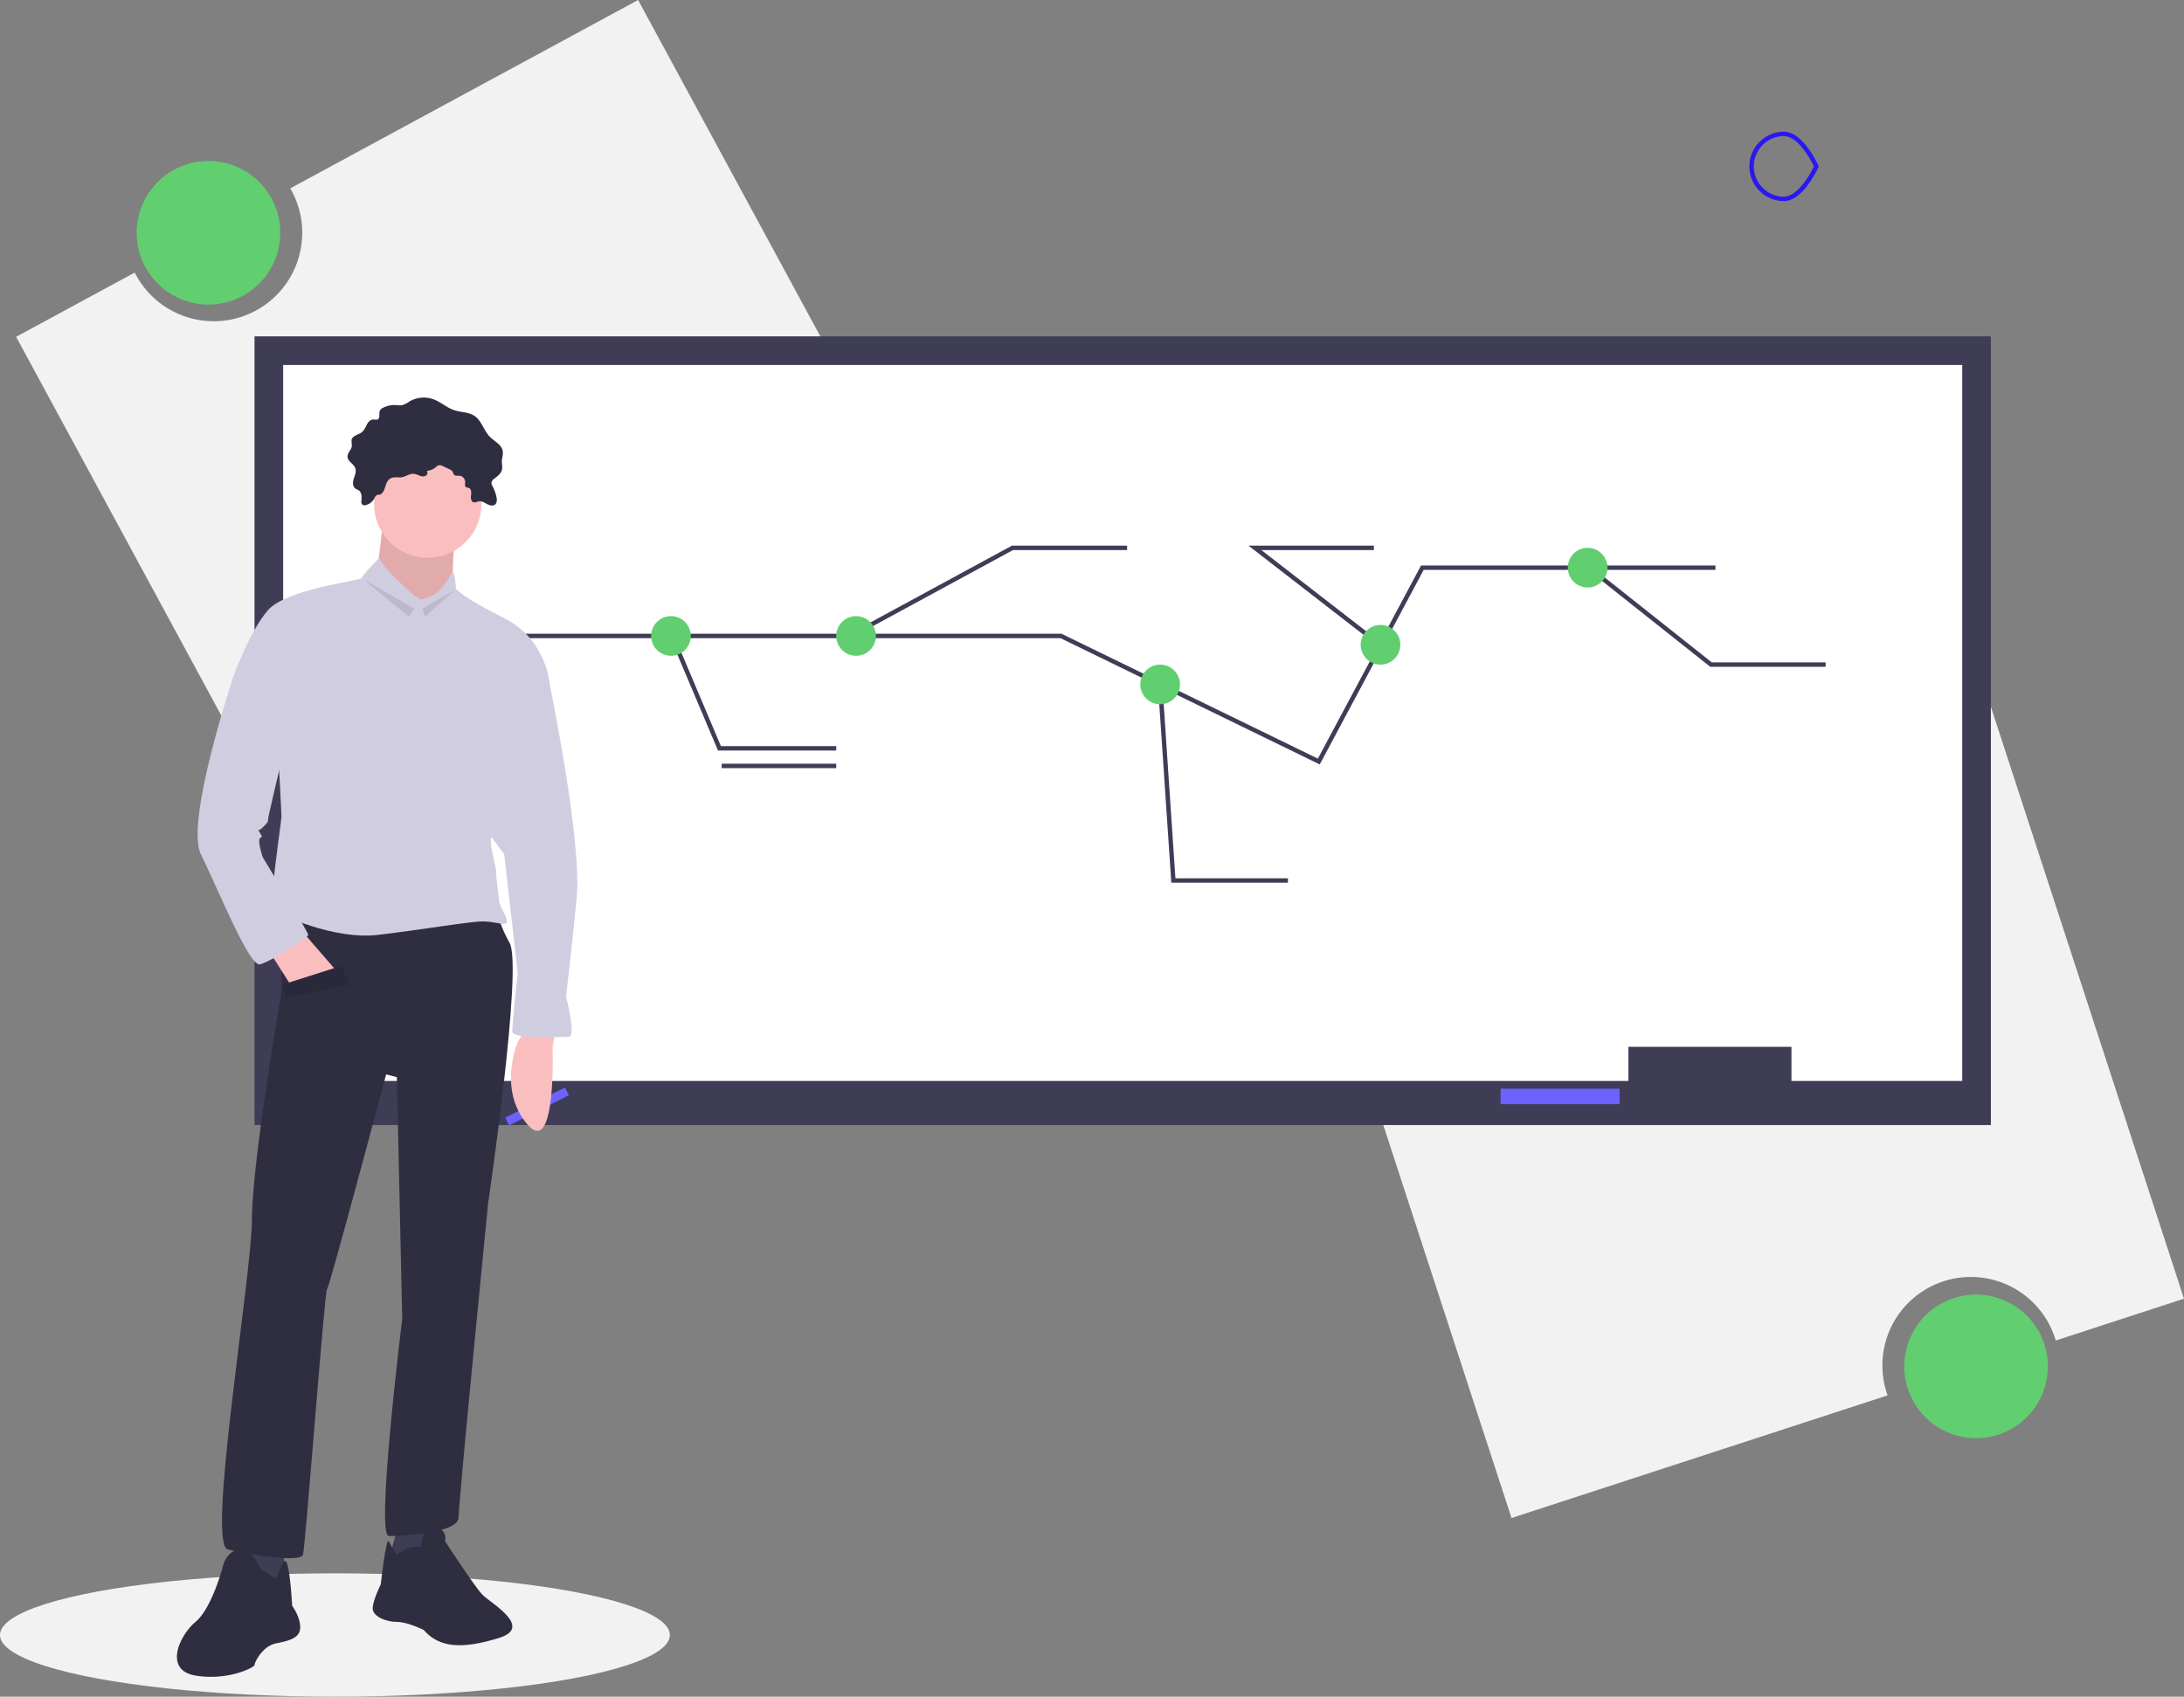 <svg id="bg-equip" xmlns="http://www.w3.org/2000/svg" width="991.14" height="770.178" viewBox="0 0 991.14 770.178">
  <rect x="0" y="0" width="991.14" height="770.178" fill="#808080" stroke="none"/>
  <path id="Path_1" data-name="Path 1" d="M394.011,64.911l-157.853,85.5a40.156,40.156,0,1,1-70.587,38.234L111.748,217.8,251.167,475.2,533.43,322.3Z" transform="translate(-104.43 -64.911)" fill="#f2f2f2"/>
  <circle id="Ellipse_1" data-name="Ellipse 1" cx="32.587" cy="32.587" r="32.587" transform="translate(62.016 73.081)" fill="#61ce70"/>
  <path id="Path_2" data-name="Path 2" d="M790.385,753.975,961.057,698.3a40.156,40.156,0,1,1,76.319-24.894l58.194-18.982-90.777-278.3L699.608,475.679Z" transform="translate(-104.43 -64.911)" fill="#f2f2f2"/>
  <path id="Path_33" data-name="Path 33" d="M32.587,0A32.587,32.587,0,1,1,0,32.587,32.587,32.587,0,0,1,32.587,0Z" transform="translate(864.189 587.657)" fill="#61ce70"/>
  <rect id="Rectangle_1" data-name="Rectangle 1" width="788" height="358" transform="translate(115.5 152.678)" fill="#3f3d56"/>
  <rect id="Rectangle_2" data-name="Rectangle 2" width="762" height="325" transform="translate(128.5 165.678)" fill="#fff"/>
  <rect id="Rectangle_3" data-name="Rectangle 3" width="74" height="25" transform="translate(739 475.178)" fill="#3f3d56"/>
  <rect id="Rectangle_4" data-name="Rectangle 4" width="54" height="7" transform="translate(681 494.178)" fill="#6c63ff"/>
  <path id="Path_3" data-name="Path 3" d="M190.5,288.678h291l45.116,21.979L598.5,345.678l47-88h133" transform="translate(0 0)" fill="none" stroke="#3f3d56" stroke-miterlimit="10" stroke-width="2"/>
  <path id="Path_4" data-name="Path 4" d="M304.925,288.678l21.575,51h53" transform="translate(0 0)" fill="none" stroke="#3f3d56" stroke-miterlimit="10" stroke-width="2"/>
  <path id="Path_5" data-name="Path 5" d="M385.807,288.678l73.693-40h52" transform="translate(0 0)" fill="none" stroke="#3f3d56" stroke-miterlimit="10" stroke-width="2"/>
  <circle id="Ellipse_3" data-name="Ellipse 3" cx="9" cy="9" r="9" transform="translate(295.5 279.678)" fill="#61ce70"/>
  <circle id="Ellipse_4" data-name="Ellipse 4" cx="9" cy="9" r="9" transform="translate(379.5 279.678)" fill="#61ce70"/>
  <path id="Path_6" data-name="Path 6" d="M526.5,310.678l6,89h52" transform="translate(0 0)" fill="none" stroke="#3f3d56" stroke-miterlimit="10" stroke-width="2"/>
  <path id="Path_7" data-name="Path 7" d="M626.65,292.971,569.5,248.678h54" transform="translate(0 0)" fill="none" stroke="#3f3d56" stroke-miterlimit="10" stroke-width="2"/>
  <path id="Path_8" data-name="Path 8" d="M721.051,257.678l55.449,44h52" transform="translate(0 0)" fill="none" stroke="#3f3d56" stroke-miterlimit="10" stroke-width="2"/>
  <circle id="Ellipse_5" data-name="Ellipse 5" cx="9" cy="9" r="9" transform="translate(517.5 301.678)" fill="#61ce70"/>
  <circle id="Ellipse_6" data-name="Ellipse 6" cx="9" cy="9" r="9" transform="translate(711.5 248.678)" fill="#61ce70"/>
  <circle id="Ellipse_7" data-name="Ellipse 7" cx="9" cy="9" r="9" transform="translate(617.5 283.678)" fill="#61ce70"/>
  <line id="Line_1" data-name="Line 1" x2="52" transform="translate(327.5 347.678)" fill="none" stroke="#3f3d56" stroke-miterlimit="10" stroke-width="2"/>
  <path id="Path_9" data-name="Path 9" d="M615.93,322.589Z" transform="translate(-104.43 -64.911)" fill="none" stroke="#3f3d56" stroke-miterlimit="10" stroke-width="2"/>
  <path id="Path_10" data-name="Path 10" d="M727.93,321.589Z" transform="translate(-104.43 -64.911)" fill="none" stroke="#3f3d56" stroke-miterlimit="10" stroke-width="2"/>
  <path id="Path_11" data-name="Path 11" d="M727.93,329.589Z" transform="translate(-104.43 -64.911)" fill="none" stroke="#3f3d56" stroke-miterlimit="10" stroke-width="2"/>
  <path id="Path_12" data-name="Path 12" d="M932.93,374.589Z" transform="translate(-104.43 -64.911)" fill="none" stroke="#3f3d56" stroke-miterlimit="10" stroke-width="2"/>
  <path id="Path_13" data-name="Path 13" d="M913.93,382.589Z" transform="translate(-104.43 -64.911)" fill="none" stroke="#3f3d56" stroke-miterlimit="10" stroke-width="2"/>
  <path id="Path_14" data-name="Path 14" d="M688.93,472.589Z" transform="translate(-104.43 -64.911)" fill="none" stroke="#3f3d56" stroke-miterlimit="10" stroke-width="2"/>
  <path id="Path_34" data-name="Path 34" d="M14.756,0C22.9,0,29.511,14.756,29.511,14.756S22.9,29.511,14.756,29.511A14.756,14.756,0,0,1,14.756,0Z" transform="translate(794.786 60.774)" fill="rgba(106,18,239,0)" stroke="#2a18ef" stroke-width="2"/>
  <ellipse id="Ellipse_9" data-name="Ellipse 9" cx="152" cy="28" rx="152" ry="28" transform="translate(0 714.178)" fill="#f2f2f2"/>
  <path id="Path_15" data-name="Path 15" d="M256.389,493.658l-27.117,13.681,1.755,3.5,27.116-13.681Z" transform="translate(0 0)" fill="#6c63ff"/>
  <path id="Path_16" data-name="Path 16" d="M356.41,533.122l-1.218,7.309s1.827,50.557-11.573,34.72-4.264-37.156-4.264-37.156l3.655-6.091Z" transform="translate(-104.43 -64.911)" fill="#fbbebe"/>
  <path id="Path_17" data-name="Path 17" d="M278.443,299.221s-2.436,25.583-3.655,26.8,18.273,24.365,18.273,24.365l17.055-15.837S308.9,311.4,312.554,306.53,278.443,299.221,278.443,299.221Z" transform="translate(-104.43 -64.911)" fill="#fbbebe"/>
  <path id="Path_18" data-name="Path 18" d="M278.443,299.221s-2.436,25.583-3.655,26.8,18.273,24.365,18.273,24.365l17.055-15.837S308.9,311.4,312.554,306.53,278.443,299.221,278.443,299.221Z" transform="translate(-104.43 -64.911)" opacity="0.1"/>
  <path id="Path_19" data-name="Path 19" d="M128.939,700.894v21.928l-8.528,1.219-12.182-3.655,3.654-23.147Z" transform="translate(0 0)" fill="#3f3d56"/>
  <path id="Path_20" data-name="Path 20" d="M222.4,776.769s-3.655-9.746-9.746-8.528-7.309,8.528-7.309,8.528-4.873,18.273-12.182,24.365-14.619,21.928,0,24.365,26.8-3.655,26.8-4.873,3.655-8.528,9.746-9.746,10.964-2.436,10.964-7.309-3.655-9.746-3.655-9.746-1.218-23.108-3.655-20.082a24.235,24.235,0,0,0-3.655,7.9Z" transform="translate(-104.43 -64.911)" fill="#2f2e41"/>
  <path id="Path_21" data-name="Path 21" d="M181.323,689.93,176.45,708.2l12.182,2.437,6.091-6.091,1.218-15.837Z" transform="translate(0 0)" fill="#3f3d56"/>
  <path id="Path_22" data-name="Path 22" d="M284.534,770.678s4.873-3.655,7.309-3.655H295.5s0-8.528,6.091-8.528,4.873,6.091,4.873,6.091,13.4,20.71,17.055,24.365,23.147,14.619,7.309,19.492-26.8,4.873-34.111-3.655c0,0-7.309-3.655-12.182-3.655s-10.964-2.436-10.964-6.091,3.655-10.964,3.655-10.964,2.436-21.928,3.655-19.492S284.534,770.678,284.534,770.678Z" transform="translate(-104.43 -64.911)" fill="#2f2e41"/>
  <path id="Path_23" data-name="Path 23" d="M232.15,474.647v40.2s-13.4,77.967-13.4,103.55S198.039,765.8,207.785,768.242s32.892,6.091,34.111,2.436,9.746-119.387,10.964-120.6,26.8-97.459,26.8-97.459l4.873,1.218,2.436,109.641s-12.182,98.677-6.091,98.677,31.674-1.218,31.674-8.528,13.4-142.533,13.4-142.533,15.837-107.205,9.746-118.169-6.091-17.055-6.091-17.055Z" transform="translate(-104.43 -64.911)" fill="#2f2e41"/>
  <circle id="Ellipse_10" data-name="Ellipse 10" cx="24.365" cy="24.365" r="24.365" transform="translate(169.749 204.463)" fill="#fbbebe"/>
  <path id="Path_24" data-name="Path 24" d="M293.062,335.769s-15.228-12.792-16.446-17.664c0,0-7.919,7.919-7.919,9.137s-34.111,4.873-42.638,14.619-15.837,30.456-15.837,30.456l20.71,38.983s1.218,21.928,1.218,24.365-6.091,41.42-3.655,42.638,26.8,13.4,47.511,10.964,41.42-6.091,47.511-6.091,10.964,2.436,10.964,0-3.655-7.309-3.655-9.746-1.218-8.528-1.218-12.182-2.436-9.746-2.436-14.619,26.8-70.658,26.8-70.658-1.218-20.71-20.71-30.456-21.928-13.4-21.928-13.4-.38-7.309-1.408-7.309-4.683,10.964-14.429,12.182Z" transform="translate(-104.43 -64.911)" fill="#d0cde1"/>
  <path id="Path_25" data-name="Path 25" d="M122.847,432.883l8.528,13.4L153.3,441.41l-15.837-18.273Z" transform="translate(0 0)" fill="#fbbebe"/>
  <path id="Path_26" data-name="Path 26" d="M346.664,366.224l7.309,9.746s14.619,70.658,12.182,96.241-4.873,45.075-4.873,45.075,4.873,18.273,1.218,18.273-25.583,1.218-25.583-2.436,2.437-26.8,2.437-26.8l-6.091-53.6-13.4-18.273Z" transform="translate(-104.43 -64.911)" fill="#d0cde1"/>
  <path id="Path_27" data-name="Path 27" d="M281.995,281.911c1.493-.633,3.22-.12,4.82-.39,1.878-.317,3.559-1.709,5.456-1.533a10.482,10.482,0,0,1,2.6.843,3.391,3.391,0,0,0,2.661.1,1.512,1.512,0,0,0,.579-2.271,7.521,7.521,0,0,0,4.327-1.863,3.231,3.231,0,0,1,.826-.62,2.7,2.7,0,0,1,2.122.331l2.788,1.285a3.526,3.526,0,0,1,1.593,1.14c.332.517.4,1.212.866,1.608.6.505,1.495.258,2.277.307a2.912,2.912,0,0,1,2.63,2.84c-.011.818-.309,1.822.338,2.322.375.29.908.244,1.348.422,1.139.463,1.144,2.049.976,3.267s-.085,2.825,1.086,3.2c.825.264,1.667-.3,2.524-.424,1.293-.189,2.488.619,3.639,1.238s2.679,1.036,3.676.192c.928-.785.868-2.221.613-3.41a18.788,18.788,0,0,0-1.787-4.887,3.1,3.1,0,0,1-.518-1.521,2.754,2.754,0,0,1,1.278-1.86c1.41-1.115,3.032-2.237,3.488-3.975.335-1.276-.042-2.621-.013-3.94.035-1.6.673-3.2.374-4.779-.542-2.858-3.723-4.234-5.777-6.294-2.822-2.832-3.738-7.361-7.068-9.573-2.664-1.769-6.148-1.558-9.182-2.571-3.332-1.112-6.015-3.667-9.3-4.907a12.963,12.963,0,0,0-11.019.966,11.029,11.029,0,0,1-3.239,1.655,11.647,11.647,0,0,1-2.949-.034,11.381,11.381,0,0,0-5.624,1.16,3.144,3.144,0,0,0-1.575,1.382c-.589,1.307.266,3.35-1.024,3.975-.6.291-1.312.012-1.98.027-1.3.029-2.3,1.159-2.917,2.3a11.033,11.033,0,0,1-2.044,3.29c-1.588,1.391-4.474,1.621-4.889,3.691a20.126,20.126,0,0,0,.149,2.622c-.12,1.835-2.083,3.229-1.981,5.064.118,2.117,2.808,3.152,3.527,5.147.548,1.519-.173,3.161-.669,4.7s-.645,3.506.635,4.49c.5.386,1.148.544,1.66.916,1.325.964,1.308,2.908,1.161,4.54a2.135,2.135,0,0,0,.481,1.944,1.8,1.8,0,0,0,1.472.177,6.01,6.01,0,0,0,3.8-2.862c.427-.705.512-1.327,1.288-1.7.526-.254,1.165-.027,1.7-.357C279.746,287.709,278.869,283.236,281.995,281.911Z" transform="translate(-104.43 -64.911)" fill="#2f2e41"/>
  <path id="Path_28" data-name="Path 28" d="M213.877,368.661l-3.655,3.655s-21.928,65.784-14.619,80.4,21.928,51.166,26.8,49.948,21.928-12.182,21.928-13.4-20.71-35.329-20.71-35.329-2.436-7.309-1.218-8.528,1.218,0,0-2.436-1.218,0,1.218-2.436,2.436-2.436,2.436-3.655,7.309-31.674,7.309-31.674Z" transform="translate(-104.43 -64.911)" fill="#d0cde1"/>
  <path id="Path_29" data-name="Path 29" d="M128.329,446.892l26.8-8.527,3.654,8.527-29.237,6.091Z" transform="translate(0 0)" fill="#2f2e41"/>
  <path id="Path_30" data-name="Path 30" d="M128.329,446.892l26.8-8.527,3.654,8.527-29.237,6.091Z" transform="translate(0 0)" opacity="0.1"/>
  <path id="Path_31" data-name="Path 31" d="M164.876,262.939l20.71,17.055,2.437-3.655Z" transform="translate(0 0)" opacity="0.1"/>
  <path id="Path_32" data-name="Path 32" d="M206.3,267.812l-14.618,8.527,1.218,3.655Z" transform="translate(0 0)" opacity="0.1"/>
</svg>
